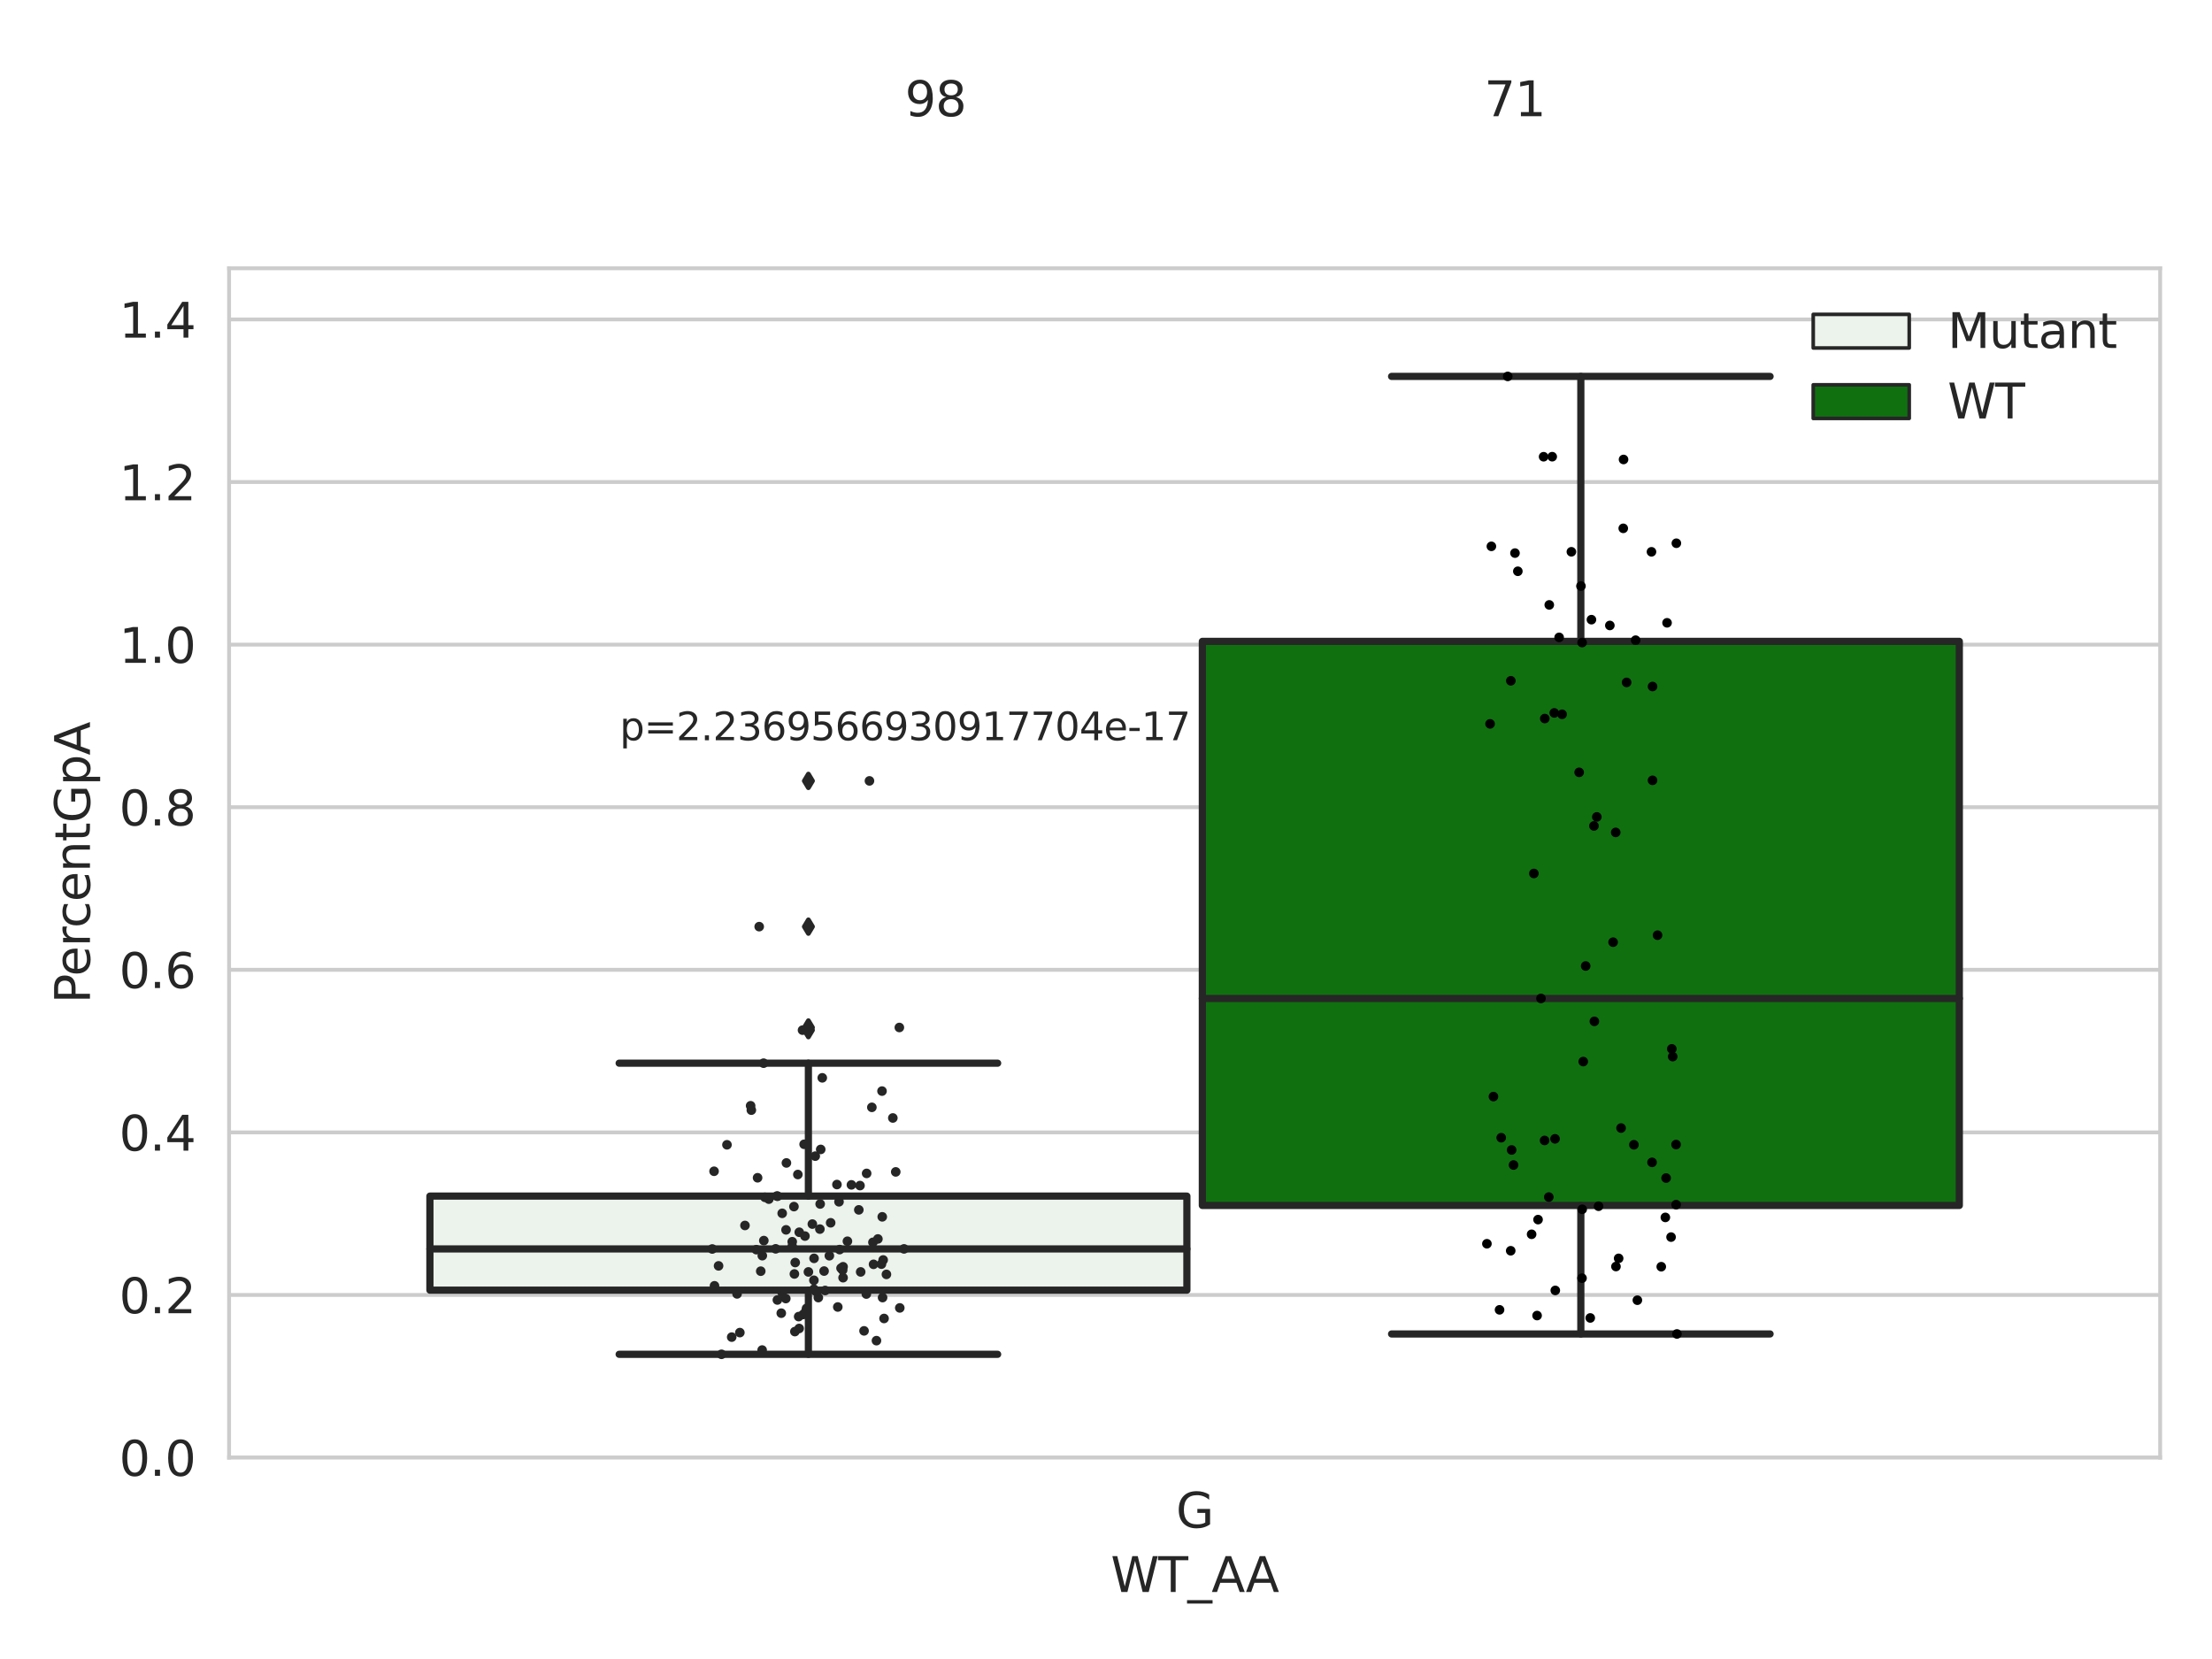 <?xml version="1.0" encoding="utf-8" standalone="no"?>
<!DOCTYPE svg PUBLIC "-//W3C//DTD SVG 1.1//EN"
  "http://www.w3.org/Graphics/SVG/1.1/DTD/svg11.dtd">
<svg xmlns:xlink="http://www.w3.org/1999/xlink" width="460.8pt" height="345.6pt" viewBox="0 0 460.8 345.6" xmlns="http://www.w3.org/2000/svg" version="1.1">
 <defs>
  <style type="text/css">*{stroke-linejoin: round; stroke-linecap: butt}</style>
 </defs>
 <g id="figure_1">
  <g id="patch_1">
   <path d="M 0 345.6 
L 460.8 345.6 
L 460.8 0 
L 0 0 
z
" style="fill: #ffffff"/>
  </g>
  <g id="axes_1">
   <g id="patch_2">
    <path d="M 47.72 303.64 
L 450 303.64 
L 450 55.89 
L 47.72 55.89 
z
" style="fill: #ffffff"/>
   </g>
   <g id="matplotlib.axis_1">
    <g id="xtick_1">
     <g id="text_1">
      <!-- G -->
      <g style="fill: #262626" transform="translate(244.986 318.238)scale(0.1 -0.1)">
       <defs>
        <path id="DejaVuSans-47" d="M 3809 666 
L 3809 1919 
L 2778 1919 
L 2778 2438 
L 4434 2438 
L 4434 434 
Q 4069 175 3628 42 
Q 3188 -91 2688 -91 
Q 1594 -91 976 548 
Q 359 1188 359 2328 
Q 359 3472 976 4111 
Q 1594 4750 2688 4750 
Q 3144 4750 3555 4637 
Q 3966 4525 4313 4306 
L 4313 3634 
Q 3963 3931 3569 4081 
Q 3175 4231 2741 4231 
Q 1884 4231 1454 3753 
Q 1025 3275 1025 2328 
Q 1025 1384 1454 906 
Q 1884 428 2741 428 
Q 3075 428 3337 486 
Q 3600 544 3809 666 
z
" transform="scale(0.016)"/>
       </defs>
       <use xlink:href="#DejaVuSans-47"/>
      </g>
     </g>
    </g>
    <g id="text_2">
     <!-- WT_AA -->
     <g style="fill: #262626" transform="translate(231.384 331.638)scale(0.1 -0.1)">
      <defs>
       <path id="DejaVuSans-57" d="M 213 4666 
L 850 4666 
L 1831 722 
L 2809 4666 
L 3519 4666 
L 4500 722 
L 5478 4666 
L 6119 4666 
L 4947 0 
L 4153 0 
L 3169 4050 
L 2175 0 
L 1381 0 
L 213 4666 
z
" transform="scale(0.016)"/>
       <path id="DejaVuSans-54" d="M -19 4666 
L 3928 4666 
L 3928 4134 
L 2272 4134 
L 2272 0 
L 1638 0 
L 1638 4134 
L -19 4134 
L -19 4666 
z
" transform="scale(0.016)"/>
       <path id="DejaVuSans-5f" d="M 3263 -1063 
L 3263 -1509 
L -63 -1509 
L -63 -1063 
L 3263 -1063 
z
" transform="scale(0.016)"/>
       <path id="DejaVuSans-41" d="M 2188 4044 
L 1331 1722 
L 3047 1722 
L 2188 4044 
z
M 1831 4666 
L 2547 4666 
L 4325 0 
L 3669 0 
L 3244 1197 
L 1141 1197 
L 716 0 
L 50 0 
L 1831 4666 
z
" transform="scale(0.016)"/>
      </defs>
      <use xlink:href="#DejaVuSans-57"/>
      <use xlink:href="#DejaVuSans-54" x="98.877"/>
      <use xlink:href="#DejaVuSans-5f" x="159.961"/>
      <use xlink:href="#DejaVuSans-41" x="209.961"/>
      <use xlink:href="#DejaVuSans-41" x="281.119"/>
     </g>
    </g>
   </g>
   <g id="matplotlib.axis_2">
    <g id="ytick_1">
     <g id="line2d_1">
      <path d="M 47.72 303.64 
L 450 303.64 
" clip-path="url(#paea757b6d9)" style="fill: none; stroke: #cccccc; stroke-width: 0.8; stroke-linecap: round"/>
     </g>
     <g id="text_3">
      <!-- 0.0 -->
      <g style="fill: #262626" transform="translate(24.817 307.439)scale(0.1 -0.1)">
       <defs>
        <path id="DejaVuSans-30" d="M 2034 4250 
Q 1547 4250 1301 3770 
Q 1056 3291 1056 2328 
Q 1056 1369 1301 889 
Q 1547 409 2034 409 
Q 2525 409 2770 889 
Q 3016 1369 3016 2328 
Q 3016 3291 2770 3770 
Q 2525 4250 2034 4250 
z
M 2034 4750 
Q 2819 4750 3233 4129 
Q 3647 3509 3647 2328 
Q 3647 1150 3233 529 
Q 2819 -91 2034 -91 
Q 1250 -91 836 529 
Q 422 1150 422 2328 
Q 422 3509 836 4129 
Q 1250 4750 2034 4750 
z
" transform="scale(0.016)"/>
        <path id="DejaVuSans-2e" d="M 684 794 
L 1344 794 
L 1344 0 
L 684 0 
L 684 794 
z
" transform="scale(0.016)"/>
       </defs>
       <use xlink:href="#DejaVuSans-30"/>
       <use xlink:href="#DejaVuSans-2e" x="63.623"/>
       <use xlink:href="#DejaVuSans-30" x="95.41"/>
      </g>
     </g>
    </g>
    <g id="ytick_2">
     <g id="line2d_2">
      <path d="M 47.72 269.769 
L 450 269.769 
" clip-path="url(#paea757b6d9)" style="fill: none; stroke: #cccccc; stroke-width: 0.8; stroke-linecap: round"/>
     </g>
     <g id="text_4">
      <!-- 0.2 -->
      <g style="fill: #262626" transform="translate(24.817 273.568)scale(0.1 -0.1)">
       <defs>
        <path id="DejaVuSans-32" d="M 1228 531 
L 3431 531 
L 3431 0 
L 469 0 
L 469 531 
Q 828 903 1448 1529 
Q 2069 2156 2228 2338 
Q 2531 2678 2651 2914 
Q 2772 3150 2772 3378 
Q 2772 3750 2511 3984 
Q 2250 4219 1831 4219 
Q 1534 4219 1204 4116 
Q 875 4013 500 3803 
L 500 4441 
Q 881 4594 1212 4672 
Q 1544 4750 1819 4750 
Q 2544 4750 2975 4387 
Q 3406 4025 3406 3419 
Q 3406 3131 3298 2873 
Q 3191 2616 2906 2266 
Q 2828 2175 2409 1742 
Q 1991 1309 1228 531 
z
" transform="scale(0.016)"/>
       </defs>
       <use xlink:href="#DejaVuSans-30"/>
       <use xlink:href="#DejaVuSans-2e" x="63.623"/>
       <use xlink:href="#DejaVuSans-32" x="95.41"/>
      </g>
     </g>
    </g>
    <g id="ytick_3">
     <g id="line2d_3">
      <path d="M 47.72 235.898 
L 450 235.898 
" clip-path="url(#paea757b6d9)" style="fill: none; stroke: #cccccc; stroke-width: 0.8; stroke-linecap: round"/>
     </g>
     <g id="text_5">
      <!-- 0.4 -->
      <g style="fill: #262626" transform="translate(24.817 239.697)scale(0.1 -0.1)">
       <defs>
        <path id="DejaVuSans-34" d="M 2419 4116 
L 825 1625 
L 2419 1625 
L 2419 4116 
z
M 2253 4666 
L 3047 4666 
L 3047 1625 
L 3713 1625 
L 3713 1100 
L 3047 1100 
L 3047 0 
L 2419 0 
L 2419 1100 
L 313 1100 
L 313 1709 
L 2253 4666 
z
" transform="scale(0.016)"/>
       </defs>
       <use xlink:href="#DejaVuSans-30"/>
       <use xlink:href="#DejaVuSans-2e" x="63.623"/>
       <use xlink:href="#DejaVuSans-34" x="95.41"/>
      </g>
     </g>
    </g>
    <g id="ytick_4">
     <g id="line2d_4">
      <path d="M 47.72 202.026 
L 450 202.026 
" clip-path="url(#paea757b6d9)" style="fill: none; stroke: #cccccc; stroke-width: 0.8; stroke-linecap: round"/>
     </g>
     <g id="text_6">
      <!-- 0.6 -->
      <g style="fill: #262626" transform="translate(24.817 205.826)scale(0.1 -0.1)">
       <defs>
        <path id="DejaVuSans-36" d="M 2113 2584 
Q 1688 2584 1439 2293 
Q 1191 2003 1191 1497 
Q 1191 994 1439 701 
Q 1688 409 2113 409 
Q 2538 409 2786 701 
Q 3034 994 3034 1497 
Q 3034 2003 2786 2293 
Q 2538 2584 2113 2584 
z
M 3366 4563 
L 3366 3988 
Q 3128 4100 2886 4159 
Q 2644 4219 2406 4219 
Q 1781 4219 1451 3797 
Q 1122 3375 1075 2522 
Q 1259 2794 1537 2939 
Q 1816 3084 2150 3084 
Q 2853 3084 3261 2657 
Q 3669 2231 3669 1497 
Q 3669 778 3244 343 
Q 2819 -91 2113 -91 
Q 1303 -91 875 529 
Q 447 1150 447 2328 
Q 447 3434 972 4092 
Q 1497 4750 2381 4750 
Q 2619 4750 2861 4703 
Q 3103 4656 3366 4563 
z
" transform="scale(0.016)"/>
       </defs>
       <use xlink:href="#DejaVuSans-30"/>
       <use xlink:href="#DejaVuSans-2e" x="63.623"/>
       <use xlink:href="#DejaVuSans-36" x="95.41"/>
      </g>
     </g>
    </g>
    <g id="ytick_5">
     <g id="line2d_5">
      <path d="M 47.72 168.155 
L 450 168.155 
" clip-path="url(#paea757b6d9)" style="fill: none; stroke: #cccccc; stroke-width: 0.8; stroke-linecap: round"/>
     </g>
     <g id="text_7">
      <!-- 0.8 -->
      <g style="fill: #262626" transform="translate(24.817 171.954)scale(0.1 -0.1)">
       <defs>
        <path id="DejaVuSans-38" d="M 2034 2216 
Q 1584 2216 1326 1975 
Q 1069 1734 1069 1313 
Q 1069 891 1326 650 
Q 1584 409 2034 409 
Q 2484 409 2743 651 
Q 3003 894 3003 1313 
Q 3003 1734 2745 1975 
Q 2488 2216 2034 2216 
z
M 1403 2484 
Q 997 2584 770 2862 
Q 544 3141 544 3541 
Q 544 4100 942 4425 
Q 1341 4750 2034 4750 
Q 2731 4750 3128 4425 
Q 3525 4100 3525 3541 
Q 3525 3141 3298 2862 
Q 3072 2584 2669 2484 
Q 3125 2378 3379 2068 
Q 3634 1759 3634 1313 
Q 3634 634 3220 271 
Q 2806 -91 2034 -91 
Q 1263 -91 848 271 
Q 434 634 434 1313 
Q 434 1759 690 2068 
Q 947 2378 1403 2484 
z
M 1172 3481 
Q 1172 3119 1398 2916 
Q 1625 2713 2034 2713 
Q 2441 2713 2670 2916 
Q 2900 3119 2900 3481 
Q 2900 3844 2670 4047 
Q 2441 4250 2034 4250 
Q 1625 4250 1398 4047 
Q 1172 3844 1172 3481 
z
" transform="scale(0.016)"/>
       </defs>
       <use xlink:href="#DejaVuSans-30"/>
       <use xlink:href="#DejaVuSans-2e" x="63.623"/>
       <use xlink:href="#DejaVuSans-38" x="95.41"/>
      </g>
     </g>
    </g>
    <g id="ytick_6">
     <g id="line2d_6">
      <path d="M 47.72 134.284 
L 450 134.284 
" clip-path="url(#paea757b6d9)" style="fill: none; stroke: #cccccc; stroke-width: 0.8; stroke-linecap: round"/>
     </g>
     <g id="text_8">
      <!-- 1.0 -->
      <g style="fill: #262626" transform="translate(24.817 138.083)scale(0.1 -0.1)">
       <defs>
        <path id="DejaVuSans-31" d="M 794 531 
L 1825 531 
L 1825 4091 
L 703 3866 
L 703 4441 
L 1819 4666 
L 2450 4666 
L 2450 531 
L 3481 531 
L 3481 0 
L 794 0 
L 794 531 
z
" transform="scale(0.016)"/>
       </defs>
       <use xlink:href="#DejaVuSans-31"/>
       <use xlink:href="#DejaVuSans-2e" x="63.623"/>
       <use xlink:href="#DejaVuSans-30" x="95.41"/>
      </g>
     </g>
    </g>
    <g id="ytick_7">
     <g id="line2d_7">
      <path d="M 47.72 100.413 
L 450 100.413 
" clip-path="url(#paea757b6d9)" style="fill: none; stroke: #cccccc; stroke-width: 0.8; stroke-linecap: round"/>
     </g>
     <g id="text_9">
      <!-- 1.2 -->
      <g style="fill: #262626" transform="translate(24.817 104.212)scale(0.1 -0.1)">
       <use xlink:href="#DejaVuSans-31"/>
       <use xlink:href="#DejaVuSans-2e" x="63.623"/>
       <use xlink:href="#DejaVuSans-32" x="95.41"/>
      </g>
     </g>
    </g>
    <g id="ytick_8">
     <g id="line2d_8">
      <path d="M 47.72 66.542 
L 450 66.542 
" clip-path="url(#paea757b6d9)" style="fill: none; stroke: #cccccc; stroke-width: 0.8; stroke-linecap: round"/>
     </g>
     <g id="text_10">
      <!-- 1.4 -->
      <g style="fill: #262626" transform="translate(24.817 70.341)scale(0.1 -0.1)">
       <use xlink:href="#DejaVuSans-31"/>
       <use xlink:href="#DejaVuSans-2e" x="63.623"/>
       <use xlink:href="#DejaVuSans-34" x="95.41"/>
      </g>
     </g>
    </g>
    <g id="text_11">
     <!-- PercentGpA -->
     <g style="fill: #262626" transform="translate(18.737 209.041)rotate(-90)scale(0.1 -0.1)">
      <defs>
       <path id="DejaVuSans-50" d="M 1259 4147 
L 1259 2394 
L 2053 2394 
Q 2494 2394 2734 2622 
Q 2975 2850 2975 3272 
Q 2975 3691 2734 3919 
Q 2494 4147 2053 4147 
L 1259 4147 
z
M 628 4666 
L 2053 4666 
Q 2838 4666 3239 4311 
Q 3641 3956 3641 3272 
Q 3641 2581 3239 2228 
Q 2838 1875 2053 1875 
L 1259 1875 
L 1259 0 
L 628 0 
L 628 4666 
z
" transform="scale(0.016)"/>
       <path id="DejaVuSans-65" d="M 3597 1894 
L 3597 1613 
L 953 1613 
Q 991 1019 1311 708 
Q 1631 397 2203 397 
Q 2534 397 2845 478 
Q 3156 559 3463 722 
L 3463 178 
Q 3153 47 2828 -22 
Q 2503 -91 2169 -91 
Q 1331 -91 842 396 
Q 353 884 353 1716 
Q 353 2575 817 3079 
Q 1281 3584 2069 3584 
Q 2775 3584 3186 3129 
Q 3597 2675 3597 1894 
z
M 3022 2063 
Q 3016 2534 2758 2815 
Q 2500 3097 2075 3097 
Q 1594 3097 1305 2825 
Q 1016 2553 972 2059 
L 3022 2063 
z
" transform="scale(0.016)"/>
       <path id="DejaVuSans-72" d="M 2631 2963 
Q 2534 3019 2420 3045 
Q 2306 3072 2169 3072 
Q 1681 3072 1420 2755 
Q 1159 2438 1159 1844 
L 1159 0 
L 581 0 
L 581 3500 
L 1159 3500 
L 1159 2956 
Q 1341 3275 1631 3429 
Q 1922 3584 2338 3584 
Q 2397 3584 2469 3576 
Q 2541 3569 2628 3553 
L 2631 2963 
z
" transform="scale(0.016)"/>
       <path id="DejaVuSans-63" d="M 3122 3366 
L 3122 2828 
Q 2878 2963 2633 3030 
Q 2388 3097 2138 3097 
Q 1578 3097 1268 2742 
Q 959 2388 959 1747 
Q 959 1106 1268 751 
Q 1578 397 2138 397 
Q 2388 397 2633 464 
Q 2878 531 3122 666 
L 3122 134 
Q 2881 22 2623 -34 
Q 2366 -91 2075 -91 
Q 1284 -91 818 406 
Q 353 903 353 1747 
Q 353 2603 823 3093 
Q 1294 3584 2113 3584 
Q 2378 3584 2631 3529 
Q 2884 3475 3122 3366 
z
" transform="scale(0.016)"/>
       <path id="DejaVuSans-6e" d="M 3513 2113 
L 3513 0 
L 2938 0 
L 2938 2094 
Q 2938 2591 2744 2837 
Q 2550 3084 2163 3084 
Q 1697 3084 1428 2787 
Q 1159 2491 1159 1978 
L 1159 0 
L 581 0 
L 581 3500 
L 1159 3500 
L 1159 2956 
Q 1366 3272 1645 3428 
Q 1925 3584 2291 3584 
Q 2894 3584 3203 3211 
Q 3513 2838 3513 2113 
z
" transform="scale(0.016)"/>
       <path id="DejaVuSans-74" d="M 1172 4494 
L 1172 3500 
L 2356 3500 
L 2356 3053 
L 1172 3053 
L 1172 1153 
Q 1172 725 1289 603 
Q 1406 481 1766 481 
L 2356 481 
L 2356 0 
L 1766 0 
Q 1100 0 847 248 
Q 594 497 594 1153 
L 594 3053 
L 172 3053 
L 172 3500 
L 594 3500 
L 594 4494 
L 1172 4494 
z
" transform="scale(0.016)"/>
       <path id="DejaVuSans-70" d="M 1159 525 
L 1159 -1331 
L 581 -1331 
L 581 3500 
L 1159 3500 
L 1159 2969 
Q 1341 3281 1617 3432 
Q 1894 3584 2278 3584 
Q 2916 3584 3314 3078 
Q 3713 2572 3713 1747 
Q 3713 922 3314 415 
Q 2916 -91 2278 -91 
Q 1894 -91 1617 61 
Q 1341 213 1159 525 
z
M 3116 1747 
Q 3116 2381 2855 2742 
Q 2594 3103 2138 3103 
Q 1681 3103 1420 2742 
Q 1159 2381 1159 1747 
Q 1159 1113 1420 752 
Q 1681 391 2138 391 
Q 2594 391 2855 752 
Q 3116 1113 3116 1747 
z
" transform="scale(0.016)"/>
      </defs>
      <use xlink:href="#DejaVuSans-50"/>
      <use xlink:href="#DejaVuSans-65" x="56.678"/>
      <use xlink:href="#DejaVuSans-72" x="118.201"/>
      <use xlink:href="#DejaVuSans-63" x="157.064"/>
      <use xlink:href="#DejaVuSans-65" x="212.045"/>
      <use xlink:href="#DejaVuSans-6e" x="273.568"/>
      <use xlink:href="#DejaVuSans-74" x="336.947"/>
      <use xlink:href="#DejaVuSans-47" x="376.156"/>
      <use xlink:href="#DejaVuSans-70" x="453.646"/>
      <use xlink:href="#DejaVuSans-41" x="517.123"/>
     </g>
    </g>
   </g>
   <g id="patch_3">
    <path d="M 89.557 268.765 
L 247.251 268.765 
L 247.251 249.169 
L 89.557 249.169 
L 89.557 268.765 
z
" clip-path="url(#paea757b6d9)" style="fill: #ecf2ec; stroke: #262626; stroke-width: 1.5; stroke-linejoin: miter"/>
   </g>
   <g id="patch_4">
    <path d="M 250.469 251.118 
L 408.163 251.118 
L 408.163 133.608 
L 250.469 133.608 
L 250.469 251.118 
z
" clip-path="url(#paea757b6d9)" style="fill: #107010; stroke: #262626; stroke-width: 1.5; stroke-linejoin: miter"/>
   </g>
   <g id="patch_5">
    <path d="M 248.86 303.64 
L 248.86 303.64 
L 248.86 303.64 
L 248.86 303.64 
z
" clip-path="url(#paea757b6d9)" style="fill: #ecf2ec; stroke: #262626; stroke-width: 0.75; stroke-linejoin: miter"/>
   </g>
   <g id="patch_6">
    <path d="M 248.86 303.64 
L 248.86 303.64 
L 248.86 303.64 
L 248.86 303.64 
z
" clip-path="url(#paea757b6d9)" style="fill: #107010; stroke: #262626; stroke-width: 0.75; stroke-linejoin: miter"/>
   </g>
   <g id="PathCollection_1"/>
   <g id="PathCollection_2"/>
   <g id="line2d_9">
    <path d="M 168.404 268.765 
L 168.404 282.127 
" clip-path="url(#paea757b6d9)" style="fill: none; stroke: #262626; stroke-width: 1.5; stroke-linecap: round"/>
   </g>
   <g id="line2d_10">
    <path d="M 168.404 249.169 
L 168.404 221.48 
" clip-path="url(#paea757b6d9)" style="fill: none; stroke: #262626; stroke-width: 1.5; stroke-linecap: round"/>
   </g>
   <g id="line2d_11">
    <path d="M 128.981 282.127 
L 207.827 282.127 
" clip-path="url(#paea757b6d9)" style="fill: none; stroke: #262626; stroke-width: 1.5; stroke-linecap: round"/>
   </g>
   <g id="line2d_12">
    <path d="M 128.981 221.48 
L 207.827 221.48 
" clip-path="url(#paea757b6d9)" style="fill: none; stroke: #262626; stroke-width: 1.5; stroke-linecap: round"/>
   </g>
   <g id="line2d_13">
    <defs>
     <path id="m84fbdc38c3" d="M -0 1.414 
L 0.849 0 
L 0 -1.414 
L -0.849 -0 
z
" style="stroke: #262626; stroke-linejoin: miter"/>
    </defs>
    <g clip-path="url(#paea757b6d9)">
     <use xlink:href="#m84fbdc38c3" x="168.404" y="214.598" style="fill: #262626; stroke: #262626; stroke-linejoin: miter"/>
     <use xlink:href="#m84fbdc38c3" x="168.404" y="214.043" style="fill: #262626; stroke: #262626; stroke-linejoin: miter"/>
     <use xlink:href="#m84fbdc38c3" x="168.404" y="193.035" style="fill: #262626; stroke: #262626; stroke-linejoin: miter"/>
     <use xlink:href="#m84fbdc38c3" x="168.404" y="162.674" style="fill: #262626; stroke: #262626; stroke-linejoin: miter"/>
    </g>
   </g>
   <g id="line2d_14">
    <path d="M 329.316 251.118 
L 329.316 277.888 
" clip-path="url(#paea757b6d9)" style="fill: none; stroke: #262626; stroke-width: 1.5; stroke-linecap: round"/>
   </g>
   <g id="line2d_15">
    <path d="M 329.316 133.608 
L 329.316 78.412 
" clip-path="url(#paea757b6d9)" style="fill: none; stroke: #262626; stroke-width: 1.5; stroke-linecap: round"/>
   </g>
   <g id="line2d_16">
    <path d="M 289.893 277.888 
L 368.739 277.888 
" clip-path="url(#paea757b6d9)" style="fill: none; stroke: #262626; stroke-width: 1.5; stroke-linecap: round"/>
   </g>
   <g id="line2d_17">
    <path d="M 289.893 78.412 
L 368.739 78.412 
" clip-path="url(#paea757b6d9)" style="fill: none; stroke: #262626; stroke-width: 1.5; stroke-linecap: round"/>
   </g>
   <g id="line2d_18"/>
   <g id="line2d_19">
    <path d="M 89.557 260.175 
L 247.251 260.175 
" clip-path="url(#paea757b6d9)" style="fill: none; stroke: #262626; stroke-width: 1.5; stroke-linecap: round"/>
   </g>
   <g id="line2d_20">
    <path d="M 250.469 207.995 
L 408.163 207.995 
" clip-path="url(#paea757b6d9)" style="fill: none; stroke: #262626; stroke-width: 1.5; stroke-linecap: round"/>
   </g>
   <g id="patch_7">
    <path d="M 47.72 303.64 
L 47.72 55.89 
" style="fill: none; stroke: #cccccc; stroke-width: 0.8; stroke-linejoin: miter; stroke-linecap: square"/>
   </g>
   <g id="patch_8">
    <path d="M 450 303.64 
L 450 55.89 
" style="fill: none; stroke: #cccccc; stroke-width: 0.8; stroke-linejoin: miter; stroke-linecap: square"/>
   </g>
   <g id="patch_9">
    <path d="M 47.72 303.64 
L 450 303.64 
" style="fill: none; stroke: #cccccc; stroke-width: 0.8; stroke-linejoin: miter; stroke-linecap: square"/>
   </g>
   <g id="patch_10">
    <path d="M 47.72 55.89 
L 450 55.89 
" style="fill: none; stroke: #cccccc; stroke-width: 0.8; stroke-linejoin: miter; stroke-linecap: square"/>
   </g>
   <g id="PathCollection_3">
    <defs>
     <path id="C0_0_585ba660ad" d="M 0 1 
C 0.265 1 0.52 0.895 0.707 0.707 
C 0.895 0.52 1 0.265 1 -0 
C 1 -0.265 0.895 -0.52 0.707 -0.707 
C 0.52 -0.895 0.265 -1 0 -1 
C -0.265 -1 -0.52 -0.895 -0.707 -0.707 
C -0.895 -0.52 -1 -0.265 -1 0 
C -1 0.265 -0.895 0.52 -0.707 0.707 
C -0.52 0.895 -0.265 1 0 1 
z
"/>
    </defs>
    <g clip-path="url(#paea757b6d9)">
     <use xlink:href="#C0_0_585ba660ad" x="169.228" y="254.997" style="fill: #262626"/>
    </g>
    <g clip-path="url(#paea757b6d9)">
     <use xlink:href="#C0_0_585ba660ad" x="169.555" y="268.57" style="fill: #262626"/>
    </g>
    <g clip-path="url(#paea757b6d9)">
     <use xlink:href="#C0_0_585ba660ad" x="170.794" y="256.044" style="fill: #262626"/>
    </g>
    <g clip-path="url(#paea757b6d9)">
     <use xlink:href="#C0_0_585ba660ad" x="165.487" y="265.389" style="fill: #262626"/>
    </g>
    <g clip-path="url(#paea757b6d9)">
     <use xlink:href="#C0_0_585ba660ad" x="154.125" y="277.603" style="fill: #262626"/>
    </g>
    <g clip-path="url(#paea757b6d9)">
     <use xlink:href="#C0_0_585ba660ad" x="167.182" y="214.598" style="fill: #262626"/>
    </g>
    <g clip-path="url(#paea757b6d9)">
     <use xlink:href="#C0_0_585ba660ad" x="160.164" y="249.802" style="fill: #262626"/>
    </g>
    <g clip-path="url(#paea757b6d9)">
     <use xlink:href="#C0_0_585ba660ad" x="152.428" y="278.545" style="fill: #262626"/>
    </g>
    <g clip-path="url(#paea757b6d9)">
     <use xlink:href="#C0_0_585ba660ad" x="151.441" y="238.481" style="fill: #262626"/>
    </g>
    <g clip-path="url(#paea757b6d9)">
     <use xlink:href="#C0_0_585ba660ad" x="174.78" y="250.355" style="fill: #262626"/>
    </g>
    <g clip-path="url(#paea757b6d9)">
     <use xlink:href="#C0_0_585ba660ad" x="180.476" y="269.573" style="fill: #262626"/>
    </g>
    <g clip-path="url(#paea757b6d9)">
     <use xlink:href="#C0_0_585ba660ad" x="157.818" y="245.35" style="fill: #262626"/>
    </g>
    <g clip-path="url(#paea757b6d9)">
     <use xlink:href="#C0_0_585ba660ad" x="178.907" y="252.037" style="fill: #262626"/>
    </g>
    <g clip-path="url(#paea757b6d9)">
     <use xlink:href="#C0_0_585ba660ad" x="180.535" y="244.442" style="fill: #262626"/>
    </g>
    <g clip-path="url(#paea757b6d9)">
     <use xlink:href="#C0_0_585ba660ad" x="181.625" y="230.677" style="fill: #262626"/>
    </g>
    <g clip-path="url(#paea757b6d9)">
     <use xlink:href="#C0_0_585ba660ad" x="161.943" y="270.81" style="fill: #262626"/>
    </g>
    <g clip-path="url(#paea757b6d9)">
     <use xlink:href="#C0_0_585ba660ad" x="177.367" y="246.829" style="fill: #262626"/>
    </g>
    <g clip-path="url(#paea757b6d9)">
     <use xlink:href="#C0_0_585ba660ad" x="179.998" y="277.244" style="fill: #262626"/>
    </g>
    <g clip-path="url(#paea757b6d9)">
     <use xlink:href="#C0_0_585ba660ad" x="188.324" y="260.165" style="fill: #262626"/>
    </g>
    <g clip-path="url(#paea757b6d9)">
     <use xlink:href="#C0_0_585ba660ad" x="159.069" y="221.48" style="fill: #262626"/>
    </g>
    <g clip-path="url(#paea757b6d9)">
     <use xlink:href="#C0_0_585ba660ad" x="167.313" y="273.835" style="fill: #262626"/>
    </g>
    <g clip-path="url(#paea757b6d9)">
     <use xlink:href="#C0_0_585ba660ad" x="168.408" y="264.963" style="fill: #262626"/>
    </g>
    <g clip-path="url(#paea757b6d9)">
     <use xlink:href="#C0_0_585ba660ad" x="169.553" y="266.702" style="fill: #262626"/>
    </g>
    <g clip-path="url(#paea757b6d9)">
     <use xlink:href="#C0_0_585ba660ad" x="182.583" y="279.282" style="fill: #262626"/>
    </g>
    <g clip-path="url(#paea757b6d9)">
     <use xlink:href="#C0_0_585ba660ad" x="187.351" y="214.043" style="fill: #262626"/>
    </g>
    <g clip-path="url(#paea757b6d9)">
     <use xlink:href="#C0_0_585ba660ad" x="184.66" y="265.478" style="fill: #262626"/>
    </g>
    <g clip-path="url(#paea757b6d9)">
     <use xlink:href="#C0_0_585ba660ad" x="161.59" y="260.152" style="fill: #262626"/>
    </g>
    <g clip-path="url(#paea757b6d9)">
     <use xlink:href="#C0_0_585ba660ad" x="149.69" y="263.703" style="fill: #262626"/>
    </g>
    <g clip-path="url(#paea757b6d9)">
     <use xlink:href="#C0_0_585ba660ad" x="172.772" y="261.594" style="fill: #262626"/>
    </g>
    <g clip-path="url(#paea757b6d9)">
     <use xlink:href="#C0_0_585ba660ad" x="175.629" y="263.888" style="fill: #262626"/>
    </g>
    <g clip-path="url(#paea757b6d9)">
     <use xlink:href="#C0_0_585ba660ad" x="170.969" y="239.445" style="fill: #262626"/>
    </g>
    <g clip-path="url(#paea757b6d9)">
     <use xlink:href="#C0_0_585ba660ad" x="181.849" y="258.798" style="fill: #262626"/>
    </g>
    <g clip-path="url(#paea757b6d9)">
     <use xlink:href="#C0_0_585ba660ad" x="165.036" y="258.673" style="fill: #262626"/>
    </g>
    <g clip-path="url(#paea757b6d9)">
     <use xlink:href="#C0_0_585ba660ad" x="170.856" y="250.813" style="fill: #262626"/>
    </g>
    <g clip-path="url(#paea757b6d9)">
     <use xlink:href="#C0_0_585ba660ad" x="171.896" y="268.83" style="fill: #262626"/>
    </g>
    <g clip-path="url(#paea757b6d9)">
     <use xlink:href="#C0_0_585ba660ad" x="179.295" y="264.962" style="fill: #262626"/>
    </g>
    <g clip-path="url(#paea757b6d9)">
     <use xlink:href="#C0_0_585ba660ad" x="157.559" y="260.327" style="fill: #262626"/>
    </g>
    <g clip-path="url(#paea757b6d9)">
     <use xlink:href="#C0_0_585ba660ad" x="167.887" y="273.124" style="fill: #262626"/>
    </g>
    <g clip-path="url(#paea757b6d9)">
     <use xlink:href="#C0_0_585ba660ad" x="181.976" y="263.381" style="fill: #262626"/>
    </g>
    <g clip-path="url(#paea757b6d9)">
     <use xlink:href="#C0_0_585ba660ad" x="169.831" y="240.844" style="fill: #262626"/>
    </g>
    <g clip-path="url(#paea757b6d9)">
     <use xlink:href="#C0_0_585ba660ad" x="166.207" y="244.674" style="fill: #262626"/>
    </g>
    <g clip-path="url(#paea757b6d9)">
     <use xlink:href="#C0_0_585ba660ad" x="165.589" y="277.392" style="fill: #262626"/>
    </g>
    <g clip-path="url(#paea757b6d9)">
     <use xlink:href="#C0_0_585ba660ad" x="183.62" y="263.343" style="fill: #262626"/>
    </g>
    <g clip-path="url(#paea757b6d9)">
     <use xlink:href="#C0_0_585ba660ad" x="167.689" y="257.498" style="fill: #262626"/>
    </g>
    <g clip-path="url(#paea757b6d9)">
     <use xlink:href="#C0_0_585ba660ad" x="170.472" y="270.312" style="fill: #262626"/>
    </g>
    <g clip-path="url(#paea757b6d9)">
     <use xlink:href="#C0_0_585ba660ad" x="169.582" y="262.139" style="fill: #262626"/>
    </g>
    <g clip-path="url(#paea757b6d9)">
     <use xlink:href="#C0_0_585ba660ad" x="174.526" y="272.271" style="fill: #262626"/>
    </g>
    <g clip-path="url(#paea757b6d9)">
     <use xlink:href="#C0_0_585ba660ad" x="158.803" y="261.579" style="fill: #262626"/>
    </g>
    <g clip-path="url(#paea757b6d9)">
     <use xlink:href="#C0_0_585ba660ad" x="162.754" y="273.559" style="fill: #262626"/>
    </g>
    <g clip-path="url(#paea757b6d9)">
     <use xlink:href="#C0_0_585ba660ad" x="163.825" y="242.261" style="fill: #262626"/>
    </g>
    <g clip-path="url(#paea757b6d9)">
     <use xlink:href="#C0_0_585ba660ad" x="153.544" y="269.541" style="fill: #262626"/>
    </g>
    <g clip-path="url(#paea757b6d9)">
     <use xlink:href="#C0_0_585ba660ad" x="173.041" y="254.729" style="fill: #262626"/>
    </g>
    <g clip-path="url(#paea757b6d9)">
     <use xlink:href="#C0_0_585ba660ad" x="183.738" y="227.295" style="fill: #262626"/>
    </g>
    <g clip-path="url(#paea757b6d9)">
     <use xlink:href="#C0_0_585ba660ad" x="148.843" y="267.856" style="fill: #262626"/>
    </g>
    <g clip-path="url(#paea757b6d9)">
     <use xlink:href="#C0_0_585ba660ad" x="166.377" y="274.272" style="fill: #262626"/>
    </g>
    <g clip-path="url(#paea757b6d9)">
     <use xlink:href="#C0_0_585ba660ad" x="158.153" y="193.035" style="fill: #262626"/>
    </g>
    <g clip-path="url(#paea757b6d9)">
     <use xlink:href="#C0_0_585ba660ad" x="156.519" y="231.262" style="fill: #262626"/>
    </g>
    <g clip-path="url(#paea757b6d9)">
     <use xlink:href="#C0_0_585ba660ad" x="182.883" y="258.099" style="fill: #262626"/>
    </g>
    <g clip-path="url(#paea757b6d9)">
     <use xlink:href="#C0_0_585ba660ad" x="158.478" y="264.811" style="fill: #262626"/>
    </g>
    <g clip-path="url(#paea757b6d9)">
     <use xlink:href="#C0_0_585ba660ad" x="179.154" y="246.978" style="fill: #262626"/>
    </g>
    <g clip-path="url(#paea757b6d9)">
     <use xlink:href="#C0_0_585ba660ad" x="165.033" y="259.653" style="fill: #262626"/>
    </g>
    <g clip-path="url(#paea757b6d9)">
     <use xlink:href="#C0_0_585ba660ad" x="171.295" y="224.532" style="fill: #262626"/>
    </g>
    <g clip-path="url(#paea757b6d9)">
     <use xlink:href="#C0_0_585ba660ad" x="158.769" y="281.239" style="fill: #262626"/>
    </g>
    <g clip-path="url(#paea757b6d9)">
     <use xlink:href="#C0_0_585ba660ad" x="166.499" y="256.699" style="fill: #262626"/>
    </g>
    <g clip-path="url(#paea757b6d9)">
     <use xlink:href="#C0_0_585ba660ad" x="171.672" y="264.786" style="fill: #262626"/>
    </g>
    <g clip-path="url(#paea757b6d9)">
     <use xlink:href="#C0_0_585ba660ad" x="183.859" y="270.308" style="fill: #262626"/>
    </g>
    <g clip-path="url(#paea757b6d9)">
     <use xlink:href="#C0_0_585ba660ad" x="184.166" y="274.663" style="fill: #262626"/>
    </g>
    <g clip-path="url(#paea757b6d9)">
     <use xlink:href="#C0_0_585ba660ad" x="186.6" y="244.127" style="fill: #262626"/>
    </g>
    <g clip-path="url(#paea757b6d9)">
     <use xlink:href="#C0_0_585ba660ad" x="165.657" y="263.01" style="fill: #262626"/>
    </g>
    <g clip-path="url(#paea757b6d9)">
     <use xlink:href="#C0_0_585ba660ad" x="175.54" y="264.576" style="fill: #262626"/>
    </g>
    <g clip-path="url(#paea757b6d9)">
     <use xlink:href="#C0_0_585ba660ad" x="174.35" y="246.761" style="fill: #262626"/>
    </g>
    <g clip-path="url(#paea757b6d9)">
     <use xlink:href="#C0_0_585ba660ad" x="167.516" y="238.376" style="fill: #262626"/>
    </g>
    <g clip-path="url(#paea757b6d9)">
     <use xlink:href="#C0_0_585ba660ad" x="187.441" y="272.462" style="fill: #262626"/>
    </g>
    <g clip-path="url(#paea757b6d9)">
     <use xlink:href="#C0_0_585ba660ad" x="176.533" y="258.573" style="fill: #262626"/>
    </g>
    <g clip-path="url(#paea757b6d9)">
     <use xlink:href="#C0_0_585ba660ad" x="163.75" y="256.201" style="fill: #262626"/>
    </g>
    <g clip-path="url(#paea757b6d9)">
     <use xlink:href="#C0_0_585ba660ad" x="148.753" y="243.995" style="fill: #262626"/>
    </g>
    <g clip-path="url(#paea757b6d9)">
     <use xlink:href="#C0_0_585ba660ad" x="166.478" y="276.746" style="fill: #262626"/>
    </g>
    <g clip-path="url(#paea757b6d9)">
     <use xlink:href="#C0_0_585ba660ad" x="168.019" y="272.565" style="fill: #262626"/>
    </g>
    <g clip-path="url(#paea757b6d9)">
     <use xlink:href="#C0_0_585ba660ad" x="181.123" y="162.674" style="fill: #262626"/>
    </g>
    <g clip-path="url(#paea757b6d9)">
     <use xlink:href="#C0_0_585ba660ad" x="159.35" y="249.425" style="fill: #262626"/>
    </g>
    <g clip-path="url(#paea757b6d9)">
     <use xlink:href="#C0_0_585ba660ad" x="161.994" y="249.193" style="fill: #262626"/>
    </g>
    <g clip-path="url(#paea757b6d9)">
     <use xlink:href="#C0_0_585ba660ad" x="150.302" y="282.127" style="fill: #262626"/>
    </g>
    <g clip-path="url(#paea757b6d9)">
     <use xlink:href="#C0_0_585ba660ad" x="148.376" y="260.184" style="fill: #262626"/>
    </g>
    <g clip-path="url(#paea757b6d9)">
     <use xlink:href="#C0_0_585ba660ad" x="185.994" y="232.894" style="fill: #262626"/>
    </g>
    <g clip-path="url(#paea757b6d9)">
     <use xlink:href="#C0_0_585ba660ad" x="162.932" y="269.258" style="fill: #262626"/>
    </g>
    <g clip-path="url(#paea757b6d9)">
     <use xlink:href="#C0_0_585ba660ad" x="162.945" y="252.757" style="fill: #262626"/>
    </g>
    <g clip-path="url(#paea757b6d9)">
     <use xlink:href="#C0_0_585ba660ad" x="163.696" y="270.513" style="fill: #262626"/>
    </g>
    <g clip-path="url(#paea757b6d9)">
     <use xlink:href="#C0_0_585ba660ad" x="155.19" y="255.285" style="fill: #262626"/>
    </g>
    <g clip-path="url(#paea757b6d9)">
     <use xlink:href="#C0_0_585ba660ad" x="156.368" y="230.349" style="fill: #262626"/>
    </g>
    <g clip-path="url(#paea757b6d9)">
     <use xlink:href="#C0_0_585ba660ad" x="161.844" y="249.161" style="fill: #262626"/>
    </g>
    <g clip-path="url(#paea757b6d9)">
     <use xlink:href="#C0_0_585ba660ad" x="175.205" y="264.182" style="fill: #262626"/>
    </g>
    <g clip-path="url(#paea757b6d9)">
     <use xlink:href="#C0_0_585ba660ad" x="165.394" y="251.356" style="fill: #262626"/>
    </g>
    <g clip-path="url(#paea757b6d9)">
     <use xlink:href="#C0_0_585ba660ad" x="174.908" y="260.313" style="fill: #262626"/>
    </g>
    <g clip-path="url(#paea757b6d9)">
     <use xlink:href="#C0_0_585ba660ad" x="169.991" y="269.032" style="fill: #262626"/>
    </g>
    <g clip-path="url(#paea757b6d9)">
     <use xlink:href="#C0_0_585ba660ad" x="183.98" y="262.472" style="fill: #262626"/>
    </g>
    <g clip-path="url(#paea757b6d9)">
     <use xlink:href="#C0_0_585ba660ad" x="175.628" y="266.166" style="fill: #262626"/>
    </g>
    <g clip-path="url(#paea757b6d9)">
     <use xlink:href="#C0_0_585ba660ad" x="159.119" y="258.436" style="fill: #262626"/>
    </g>
    <g clip-path="url(#paea757b6d9)">
     <use xlink:href="#C0_0_585ba660ad" x="183.79" y="253.488" style="fill: #262626"/>
    </g>
   </g>
   <g id="PathCollection_4">
    <defs>
     <path id="C1_0_17c3e5f753" d="M 0 1 
C 0.265 1 0.52 0.895 0.707 0.707 
C 0.895 0.52 1 0.265 1 -0 
C 1 -0.265 0.895 -0.52 0.707 -0.707 
C 0.52 -0.895 0.265 -1 0 -1 
C -0.265 -1 -0.52 -0.895 -0.707 -0.707 
C -0.895 -0.52 -1 -0.265 -1 0 
C -1 0.265 -0.895 0.52 -0.707 0.707 
C -0.52 0.895 -0.265 1 0 1 
z
"/>
    </defs>
    <g clip-path="url(#paea757b6d9)">
     <use xlink:href="#C1_0_17c3e5f753" x="322.741" y="126.01"/>
    </g>
    <g clip-path="url(#paea757b6d9)">
     <use xlink:href="#C1_0_17c3e5f753" x="327.348" y="114.946"/>
    </g>
    <g clip-path="url(#paea757b6d9)">
     <use xlink:href="#C1_0_17c3e5f753" x="331.526" y="129.086"/>
    </g>
    <g clip-path="url(#paea757b6d9)">
     <use xlink:href="#C1_0_17c3e5f753" x="344.033" y="114.953"/>
    </g>
    <g clip-path="url(#paea757b6d9)">
     <use xlink:href="#C1_0_17c3e5f753" x="338.852" y="142.158"/>
    </g>
    <g clip-path="url(#paea757b6d9)">
     <use xlink:href="#C1_0_17c3e5f753" x="310.683" y="113.812"/>
    </g>
    <g clip-path="url(#paea757b6d9)">
     <use xlink:href="#C1_0_17c3e5f753" x="321.561" y="95.144"/>
    </g>
    <g clip-path="url(#paea757b6d9)">
     <use xlink:href="#C1_0_17c3e5f753" x="336.583" y="173.403"/>
    </g>
    <g clip-path="url(#paea757b6d9)">
     <use xlink:href="#C1_0_17c3e5f753" x="321.806" y="149.685"/>
    </g>
    <g clip-path="url(#paea757b6d9)">
     <use xlink:href="#C1_0_17c3e5f753" x="332.648" y="170.179"/>
    </g>
    <g clip-path="url(#paea757b6d9)">
     <use xlink:href="#C1_0_17c3e5f753" x="336.038" y="196.272"/>
    </g>
    <g clip-path="url(#paea757b6d9)">
     <use xlink:href="#C1_0_17c3e5f753" x="346.071" y="263.879"/>
    </g>
    <g clip-path="url(#paea757b6d9)">
     <use xlink:href="#C1_0_17c3e5f753" x="344.153" y="242.14"/>
    </g>
    <g clip-path="url(#paea757b6d9)">
     <use xlink:href="#C1_0_17c3e5f753" x="323.354" y="95.136"/>
    </g>
    <g clip-path="url(#paea757b6d9)">
     <use xlink:href="#C1_0_17c3e5f753" x="333.008" y="251.281"/>
    </g>
    <g clip-path="url(#paea757b6d9)">
     <use xlink:href="#C1_0_17c3e5f753" x="324.796" y="132.778"/>
    </g>
    <g clip-path="url(#paea757b6d9)">
     <use xlink:href="#C1_0_17c3e5f753" x="349.166" y="250.954"/>
    </g>
    <g clip-path="url(#paea757b6d9)">
     <use xlink:href="#C1_0_17c3e5f753" x="338.154" y="110.062"/>
    </g>
    <g clip-path="url(#paea757b6d9)">
     <use xlink:href="#C1_0_17c3e5f753" x="332.137" y="212.766"/>
    </g>
    <g clip-path="url(#paea757b6d9)">
     <use xlink:href="#C1_0_17c3e5f753" x="315.599" y="115.219"/>
    </g>
    <g clip-path="url(#paea757b6d9)">
     <use xlink:href="#C1_0_17c3e5f753" x="344.255" y="143.013"/>
    </g>
    <g clip-path="url(#paea757b6d9)">
     <use xlink:href="#C1_0_17c3e5f753" x="347.278" y="129.743"/>
    </g>
    <g clip-path="url(#paea757b6d9)">
     <use xlink:href="#C1_0_17c3e5f753" x="338.214" y="95.717"/>
    </g>
    <g clip-path="url(#paea757b6d9)">
     <use xlink:href="#C1_0_17c3e5f753" x="323.785" y="148.512"/>
    </g>
    <g clip-path="url(#paea757b6d9)">
     <use xlink:href="#C1_0_17c3e5f753" x="314.088" y="78.412"/>
    </g>
    <g clip-path="url(#paea757b6d9)">
     <use xlink:href="#C1_0_17c3e5f753" x="336.633" y="263.839"/>
    </g>
    <g clip-path="url(#paea757b6d9)">
     <use xlink:href="#C1_0_17c3e5f753" x="340.737" y="133.362"/>
    </g>
    <g clip-path="url(#paea757b6d9)">
     <use xlink:href="#C1_0_17c3e5f753" x="335.36" y="130.295"/>
    </g>
    <g clip-path="url(#paea757b6d9)">
     <use xlink:href="#C1_0_17c3e5f753" x="329.58" y="133.855"/>
    </g>
    <g clip-path="url(#paea757b6d9)">
     <use xlink:href="#C1_0_17c3e5f753" x="310.408" y="150.795"/>
    </g>
    <g clip-path="url(#paea757b6d9)">
     <use xlink:href="#C1_0_17c3e5f753" x="323.996" y="268.817"/>
    </g>
    <g clip-path="url(#paea757b6d9)">
     <use xlink:href="#C1_0_17c3e5f753" x="332.049" y="172.057"/>
    </g>
    <g clip-path="url(#paea757b6d9)">
     <use xlink:href="#C1_0_17c3e5f753" x="340.372" y="238.476"/>
    </g>
    <g clip-path="url(#paea757b6d9)">
     <use xlink:href="#C1_0_17c3e5f753" x="345.297" y="194.817"/>
    </g>
    <g clip-path="url(#paea757b6d9)">
     <use xlink:href="#C1_0_17c3e5f753" x="349.155" y="238.427"/>
    </g>
    <g clip-path="url(#paea757b6d9)">
     <use xlink:href="#C1_0_17c3e5f753" x="329.601" y="251.916"/>
    </g>
    <g clip-path="url(#paea757b6d9)">
     <use xlink:href="#C1_0_17c3e5f753" x="348.452" y="220.108"/>
    </g>
    <g clip-path="url(#paea757b6d9)">
     <use xlink:href="#C1_0_17c3e5f753" x="348.113" y="257.71"/>
    </g>
    <g clip-path="url(#paea757b6d9)">
     <use xlink:href="#C1_0_17c3e5f753" x="312.728" y="237.005"/>
    </g>
    <g clip-path="url(#paea757b6d9)">
     <use xlink:href="#C1_0_17c3e5f753" x="341.094" y="270.855"/>
    </g>
    <g clip-path="url(#paea757b6d9)">
     <use xlink:href="#C1_0_17c3e5f753" x="316.194" y="119.005"/>
    </g>
    <g clip-path="url(#paea757b6d9)">
     <use xlink:href="#C1_0_17c3e5f753" x="320.203" y="274.054"/>
    </g>
    <g clip-path="url(#paea757b6d9)">
     <use xlink:href="#C1_0_17c3e5f753" x="314.734" y="141.821"/>
    </g>
    <g clip-path="url(#paea757b6d9)">
     <use xlink:href="#C1_0_17c3e5f753" x="321.764" y="237.577"/>
    </g>
    <g clip-path="url(#paea757b6d9)">
     <use xlink:href="#C1_0_17c3e5f753" x="319.534" y="181.959"/>
    </g>
    <g clip-path="url(#paea757b6d9)">
     <use xlink:href="#C1_0_17c3e5f753" x="314.898" y="239.559"/>
    </g>
    <g clip-path="url(#paea757b6d9)">
     <use xlink:href="#C1_0_17c3e5f753" x="337.696" y="234.993"/>
    </g>
    <g clip-path="url(#paea757b6d9)">
     <use xlink:href="#C1_0_17c3e5f753" x="329.343" y="122.093"/>
    </g>
    <g clip-path="url(#paea757b6d9)">
     <use xlink:href="#C1_0_17c3e5f753" x="349.339" y="277.888"/>
    </g>
    <g clip-path="url(#paea757b6d9)">
     <use xlink:href="#C1_0_17c3e5f753" x="344.25" y="162.558"/>
    </g>
    <g clip-path="url(#paea757b6d9)">
     <use xlink:href="#C1_0_17c3e5f753" x="319.062" y="257.124"/>
    </g>
    <g clip-path="url(#paea757b6d9)">
     <use xlink:href="#C1_0_17c3e5f753" x="325.408" y="148.8"/>
    </g>
    <g clip-path="url(#paea757b6d9)">
     <use xlink:href="#C1_0_17c3e5f753" x="337.192" y="262.14"/>
    </g>
    <g clip-path="url(#paea757b6d9)">
     <use xlink:href="#C1_0_17c3e5f753" x="347.08" y="245.41"/>
    </g>
    <g clip-path="url(#paea757b6d9)">
     <use xlink:href="#C1_0_17c3e5f753" x="314.709" y="260.555"/>
    </g>
    <g clip-path="url(#paea757b6d9)">
     <use xlink:href="#C1_0_17c3e5f753" x="312.383" y="272.862"/>
    </g>
    <g clip-path="url(#paea757b6d9)">
     <use xlink:href="#C1_0_17c3e5f753" x="330.324" y="201.235"/>
    </g>
    <g clip-path="url(#paea757b6d9)">
     <use xlink:href="#C1_0_17c3e5f753" x="346.925" y="253.608"/>
    </g>
    <g clip-path="url(#paea757b6d9)">
     <use xlink:href="#C1_0_17c3e5f753" x="349.218" y="113.166"/>
    </g>
    <g clip-path="url(#paea757b6d9)">
     <use xlink:href="#C1_0_17c3e5f753" x="329.564" y="266.268"/>
    </g>
    <g clip-path="url(#paea757b6d9)">
     <use xlink:href="#C1_0_17c3e5f753" x="315.297" y="242.694"/>
    </g>
    <g clip-path="url(#paea757b6d9)">
     <use xlink:href="#C1_0_17c3e5f753" x="331.278" y="274.551"/>
    </g>
    <g clip-path="url(#paea757b6d9)">
     <use xlink:href="#C1_0_17c3e5f753" x="311.11" y="228.439"/>
    </g>
    <g clip-path="url(#paea757b6d9)">
     <use xlink:href="#C1_0_17c3e5f753" x="320.403" y="254.066"/>
    </g>
    <g clip-path="url(#paea757b6d9)">
     <use xlink:href="#C1_0_17c3e5f753" x="328.964" y="160.893"/>
    </g>
    <g clip-path="url(#paea757b6d9)">
     <use xlink:href="#C1_0_17c3e5f753" x="329.818" y="221.144"/>
    </g>
    <g clip-path="url(#paea757b6d9)">
     <use xlink:href="#C1_0_17c3e5f753" x="321.013" y="207.995"/>
    </g>
    <g clip-path="url(#paea757b6d9)">
     <use xlink:href="#C1_0_17c3e5f753" x="323.94" y="237.24"/>
    </g>
    <g clip-path="url(#paea757b6d9)">
     <use xlink:href="#C1_0_17c3e5f753" x="309.751" y="259.097"/>
    </g>
    <g clip-path="url(#paea757b6d9)">
     <use xlink:href="#C1_0_17c3e5f753" x="348.268" y="218.497"/>
    </g>
    <g clip-path="url(#paea757b6d9)">
     <use xlink:href="#C1_0_17c3e5f753" x="322.643" y="249.373"/>
    </g>
   </g>
   <g id="text_12">
    <!-- 98 -->
    <g style="fill: #262626" transform="translate(188.518 24.203)scale(0.1 -0.1)">
     <defs>
      <path id="DejaVuSans-39" d="M 703 97 
L 703 672 
Q 941 559 1184 500 
Q 1428 441 1663 441 
Q 2288 441 2617 861 
Q 2947 1281 2994 2138 
Q 2813 1869 2534 1725 
Q 2256 1581 1919 1581 
Q 1219 1581 811 2004 
Q 403 2428 403 3163 
Q 403 3881 828 4315 
Q 1253 4750 1959 4750 
Q 2769 4750 3195 4129 
Q 3622 3509 3622 2328 
Q 3622 1225 3098 567 
Q 2575 -91 1691 -91 
Q 1453 -91 1209 -44 
Q 966 3 703 97 
z
M 1959 2075 
Q 2384 2075 2632 2365 
Q 2881 2656 2881 3163 
Q 2881 3666 2632 3958 
Q 2384 4250 1959 4250 
Q 1534 4250 1286 3958 
Q 1038 3666 1038 3163 
Q 1038 2656 1286 2365 
Q 1534 2075 1959 2075 
z
" transform="scale(0.016)"/>
     </defs>
     <use xlink:href="#DejaVuSans-39"/>
     <use xlink:href="#DejaVuSans-38" x="63.623"/>
    </g>
   </g>
   <g id="text_13">
    <!-- p=2.2369566930917704e-17 -->
    <g style="fill: #262626" transform="translate(129.096 154.206)scale(0.08 -0.08)">
     <defs>
      <path id="DejaVuSans-3d" d="M 678 2906 
L 4684 2906 
L 4684 2381 
L 678 2381 
L 678 2906 
z
M 678 1631 
L 4684 1631 
L 4684 1100 
L 678 1100 
L 678 1631 
z
" transform="scale(0.016)"/>
      <path id="DejaVuSans-33" d="M 2597 2516 
Q 3050 2419 3304 2112 
Q 3559 1806 3559 1356 
Q 3559 666 3084 287 
Q 2609 -91 1734 -91 
Q 1441 -91 1130 -33 
Q 819 25 488 141 
L 488 750 
Q 750 597 1062 519 
Q 1375 441 1716 441 
Q 2309 441 2620 675 
Q 2931 909 2931 1356 
Q 2931 1769 2642 2001 
Q 2353 2234 1838 2234 
L 1294 2234 
L 1294 2753 
L 1863 2753 
Q 2328 2753 2575 2939 
Q 2822 3125 2822 3475 
Q 2822 3834 2567 4026 
Q 2313 4219 1838 4219 
Q 1578 4219 1281 4162 
Q 984 4106 628 3988 
L 628 4550 
Q 988 4650 1302 4700 
Q 1616 4750 1894 4750 
Q 2613 4750 3031 4423 
Q 3450 4097 3450 3541 
Q 3450 3153 3228 2886 
Q 3006 2619 2597 2516 
z
" transform="scale(0.016)"/>
      <path id="DejaVuSans-35" d="M 691 4666 
L 3169 4666 
L 3169 4134 
L 1269 4134 
L 1269 2991 
Q 1406 3038 1543 3061 
Q 1681 3084 1819 3084 
Q 2600 3084 3056 2656 
Q 3513 2228 3513 1497 
Q 3513 744 3044 326 
Q 2575 -91 1722 -91 
Q 1428 -91 1123 -41 
Q 819 9 494 109 
L 494 744 
Q 775 591 1075 516 
Q 1375 441 1709 441 
Q 2250 441 2565 725 
Q 2881 1009 2881 1497 
Q 2881 1984 2565 2268 
Q 2250 2553 1709 2553 
Q 1456 2553 1204 2497 
Q 953 2441 691 2322 
L 691 4666 
z
" transform="scale(0.016)"/>
      <path id="DejaVuSans-37" d="M 525 4666 
L 3525 4666 
L 3525 4397 
L 1831 0 
L 1172 0 
L 2766 4134 
L 525 4134 
L 525 4666 
z
" transform="scale(0.016)"/>
      <path id="DejaVuSans-2d" d="M 313 2009 
L 1997 2009 
L 1997 1497 
L 313 1497 
L 313 2009 
z
" transform="scale(0.016)"/>
     </defs>
     <use xlink:href="#DejaVuSans-70"/>
     <use xlink:href="#DejaVuSans-3d" x="63.477"/>
     <use xlink:href="#DejaVuSans-32" x="147.266"/>
     <use xlink:href="#DejaVuSans-2e" x="210.889"/>
     <use xlink:href="#DejaVuSans-32" x="242.676"/>
     <use xlink:href="#DejaVuSans-33" x="306.299"/>
     <use xlink:href="#DejaVuSans-36" x="369.922"/>
     <use xlink:href="#DejaVuSans-39" x="433.545"/>
     <use xlink:href="#DejaVuSans-35" x="497.168"/>
     <use xlink:href="#DejaVuSans-36" x="560.791"/>
     <use xlink:href="#DejaVuSans-36" x="624.414"/>
     <use xlink:href="#DejaVuSans-39" x="688.037"/>
     <use xlink:href="#DejaVuSans-33" x="751.66"/>
     <use xlink:href="#DejaVuSans-30" x="815.283"/>
     <use xlink:href="#DejaVuSans-39" x="878.906"/>
     <use xlink:href="#DejaVuSans-31" x="942.529"/>
     <use xlink:href="#DejaVuSans-37" x="1006.152"/>
     <use xlink:href="#DejaVuSans-37" x="1069.775"/>
     <use xlink:href="#DejaVuSans-30" x="1133.398"/>
     <use xlink:href="#DejaVuSans-34" x="1197.021"/>
     <use xlink:href="#DejaVuSans-65" x="1260.645"/>
     <use xlink:href="#DejaVuSans-2d" x="1322.168"/>
     <use xlink:href="#DejaVuSans-31" x="1358.252"/>
     <use xlink:href="#DejaVuSans-37" x="1421.875"/>
    </g>
   </g>
   <g id="text_14">
    <!-- 71 -->
    <g style="fill: #262626" transform="translate(309.202 24.203)scale(0.1 -0.1)">
     <use xlink:href="#DejaVuSans-37"/>
     <use xlink:href="#DejaVuSans-31" x="63.623"/>
    </g>
   </g>
   <g id="legend_1">
    <g id="patch_11">
     <path d="M 377.728 72.488 
L 397.728 72.488 
L 397.728 65.488 
L 377.728 65.488 
z
" style="fill: #ecf2ec; stroke: #262626; stroke-width: 0.75; stroke-linejoin: miter"/>
    </g>
    <g id="text_15">
     <!-- Mutant -->
     <g style="fill: #262626" transform="translate(405.728 72.488)scale(0.1 -0.1)">
      <defs>
       <path id="DejaVuSans-4d" d="M 628 4666 
L 1569 4666 
L 2759 1491 
L 3956 4666 
L 4897 4666 
L 4897 0 
L 4281 0 
L 4281 4097 
L 3078 897 
L 2444 897 
L 1241 4097 
L 1241 0 
L 628 0 
L 628 4666 
z
" transform="scale(0.016)"/>
       <path id="DejaVuSans-75" d="M 544 1381 
L 544 3500 
L 1119 3500 
L 1119 1403 
Q 1119 906 1312 657 
Q 1506 409 1894 409 
Q 2359 409 2629 706 
Q 2900 1003 2900 1516 
L 2900 3500 
L 3475 3500 
L 3475 0 
L 2900 0 
L 2900 538 
Q 2691 219 2414 64 
Q 2138 -91 1772 -91 
Q 1169 -91 856 284 
Q 544 659 544 1381 
z
M 1991 3584 
L 1991 3584 
z
" transform="scale(0.016)"/>
       <path id="DejaVuSans-61" d="M 2194 1759 
Q 1497 1759 1228 1600 
Q 959 1441 959 1056 
Q 959 750 1161 570 
Q 1363 391 1709 391 
Q 2188 391 2477 730 
Q 2766 1069 2766 1631 
L 2766 1759 
L 2194 1759 
z
M 3341 1997 
L 3341 0 
L 2766 0 
L 2766 531 
Q 2569 213 2275 61 
Q 1981 -91 1556 -91 
Q 1019 -91 701 211 
Q 384 513 384 1019 
Q 384 1609 779 1909 
Q 1175 2209 1959 2209 
L 2766 2209 
L 2766 2266 
Q 2766 2663 2505 2880 
Q 2244 3097 1772 3097 
Q 1472 3097 1187 3025 
Q 903 2953 641 2809 
L 641 3341 
Q 956 3463 1253 3523 
Q 1550 3584 1831 3584 
Q 2591 3584 2966 3190 
Q 3341 2797 3341 1997 
z
" transform="scale(0.016)"/>
      </defs>
      <use xlink:href="#DejaVuSans-4d"/>
      <use xlink:href="#DejaVuSans-75" x="86.279"/>
      <use xlink:href="#DejaVuSans-74" x="149.658"/>
      <use xlink:href="#DejaVuSans-61" x="188.867"/>
      <use xlink:href="#DejaVuSans-6e" x="250.146"/>
      <use xlink:href="#DejaVuSans-74" x="313.525"/>
     </g>
    </g>
    <g id="patch_12">
     <path d="M 377.728 87.166 
L 397.728 87.166 
L 397.728 80.166 
L 377.728 80.166 
z
" style="fill: #107010; stroke: #262626; stroke-width: 0.75; stroke-linejoin: miter"/>
    </g>
    <g id="text_16">
     <!-- WT -->
     <g style="fill: #262626" transform="translate(405.728 87.166)scale(0.1 -0.1)">
      <use xlink:href="#DejaVuSans-57"/>
      <use xlink:href="#DejaVuSans-54" x="98.877"/>
     </g>
    </g>
   </g>
  </g>
 </g>
 <defs>
  <clipPath id="paea757b6d9">
   <rect x="47.72" y="55.89" width="402.28" height="247.75"/>
  </clipPath>
 </defs>
</svg>
